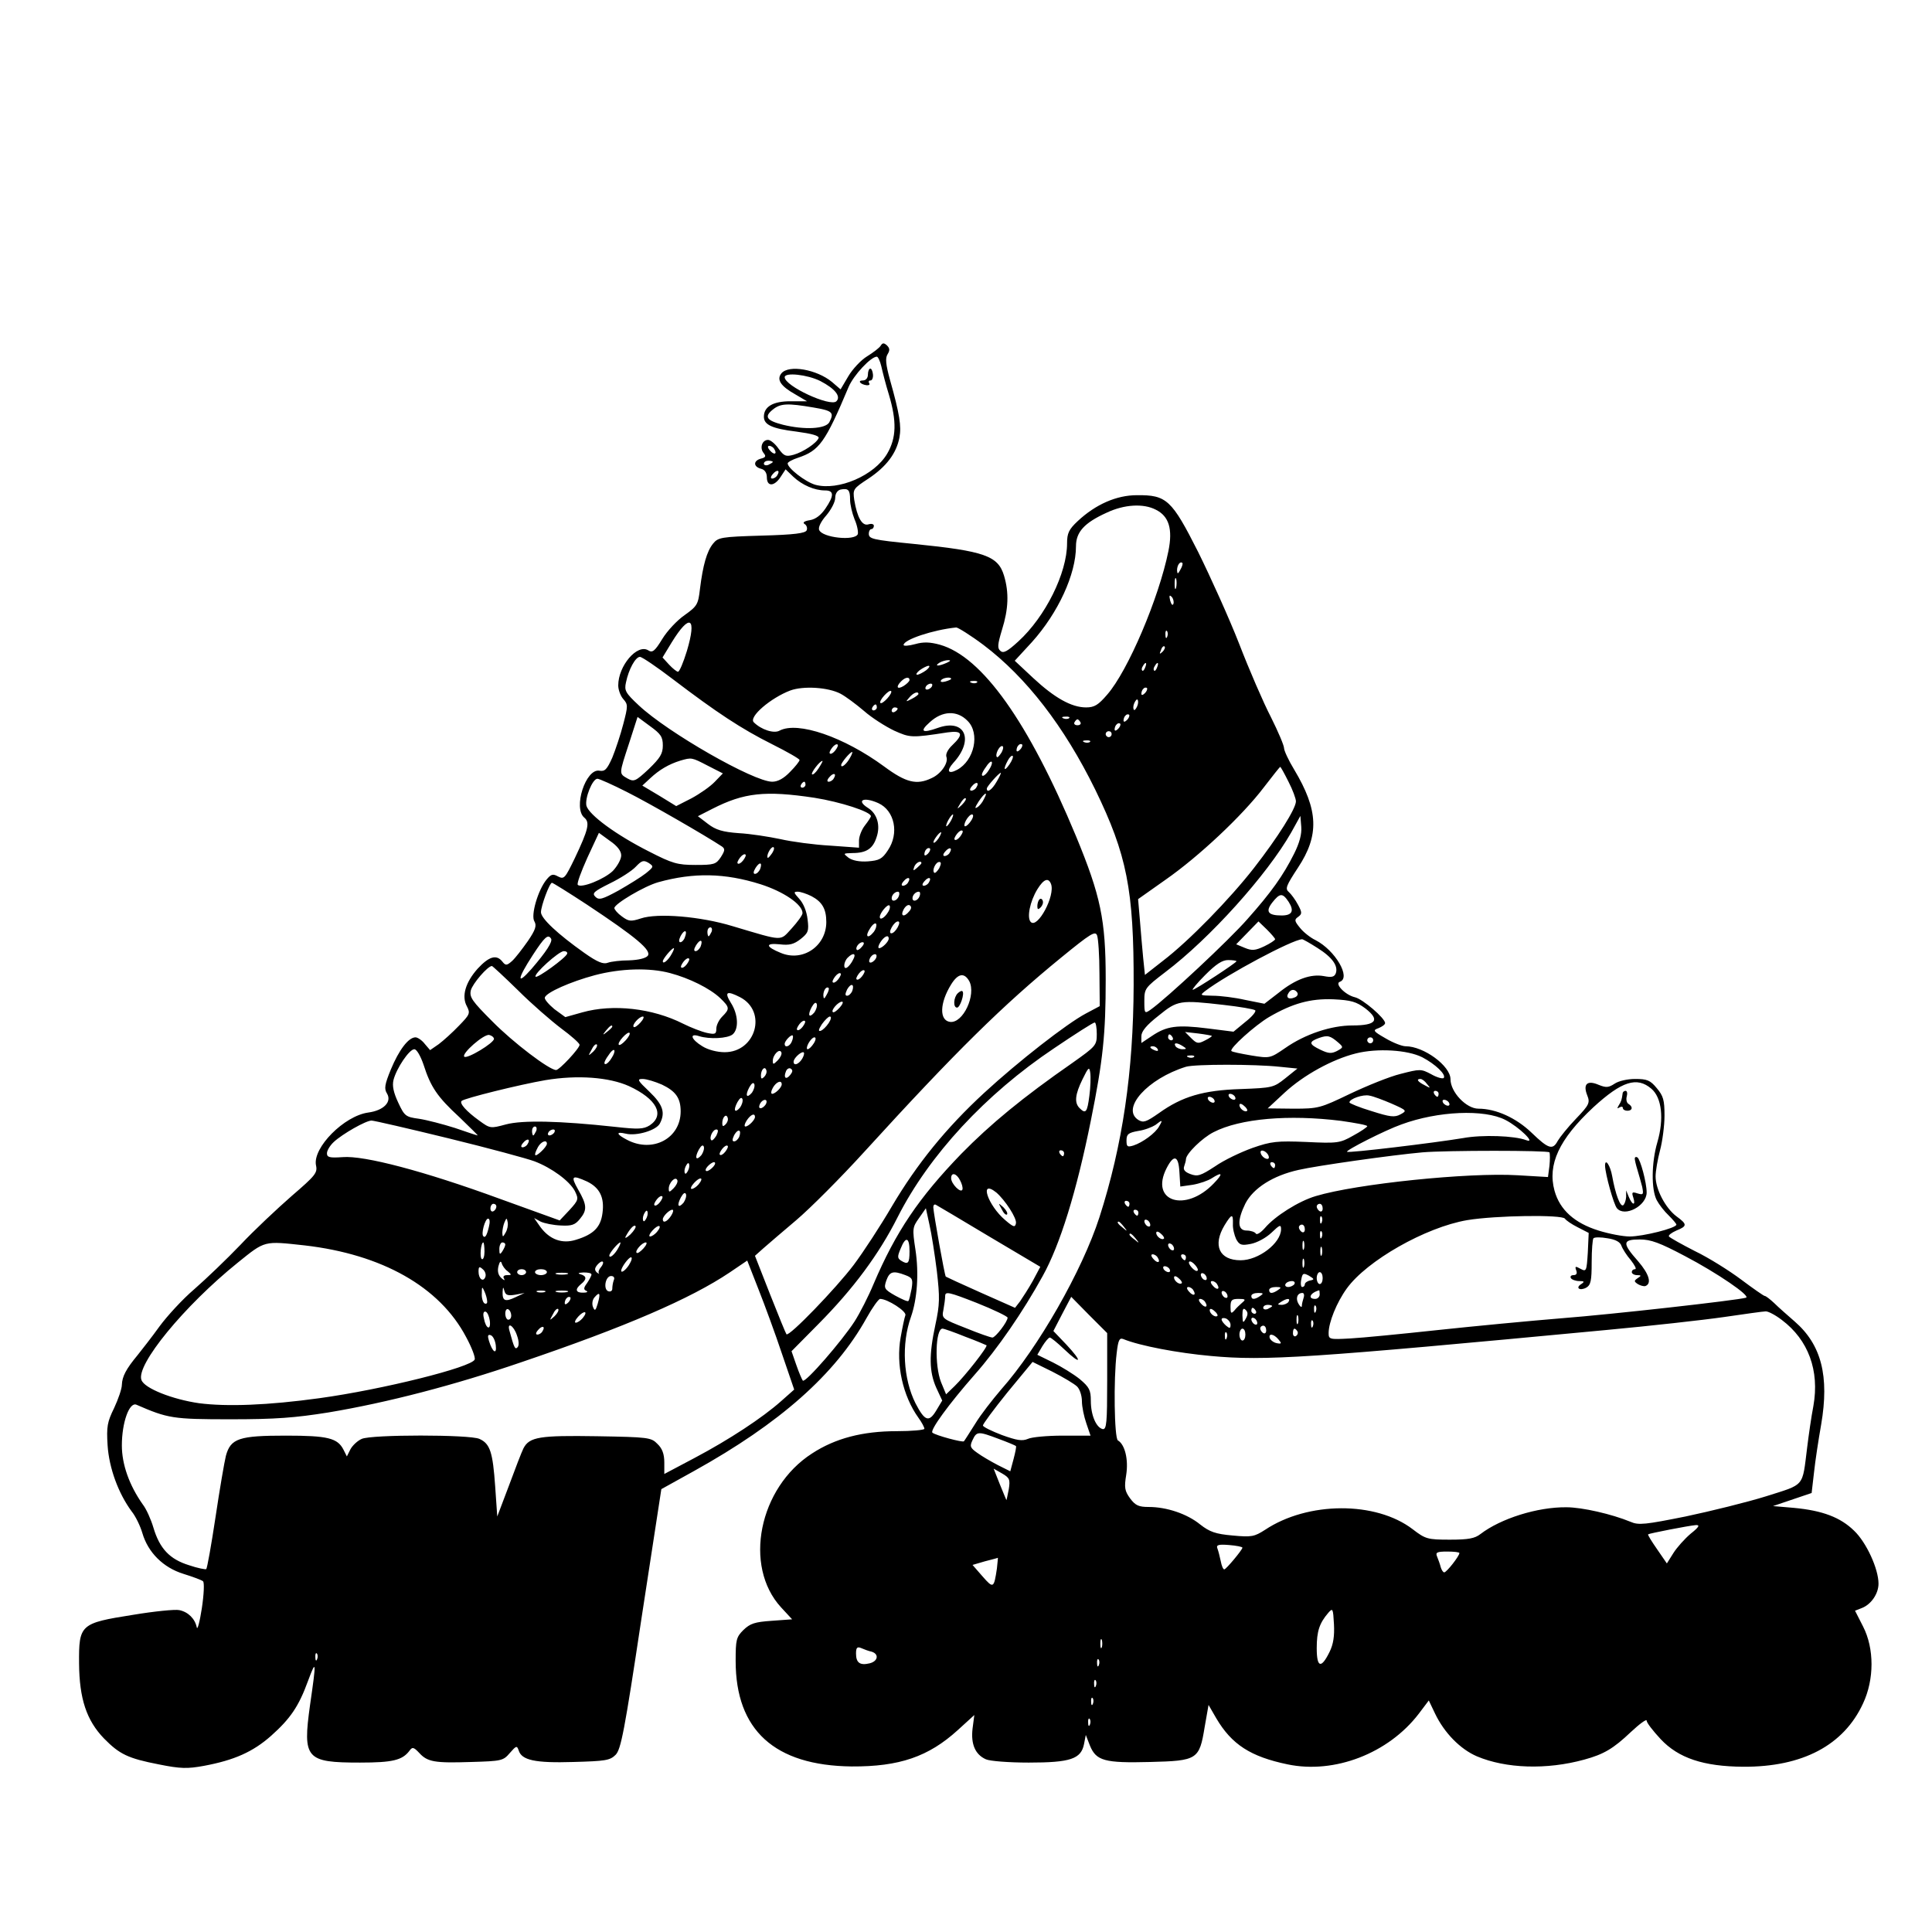 <?xml version="1.0" standalone="no"?>
<!DOCTYPE svg PUBLIC "-//W3C//DTD SVG 20010904//EN"
 "http://www.w3.org/TR/2001/REC-SVG-20010904/DTD/svg10.dtd">
<svg version="1.0" xmlns="http://www.w3.org/2000/svg"
 width="650pt" height="650pt" viewBox="0 0 650 650"
 preserveAspectRatio="xMidYMid meet">

<g transform="translate(0,650) scale(0.1,-0.1)"
fill="#000000" stroke="none">
<path d="M2963 5337 c-4 -7 -25 -23 -46 -36 -20 -12 -49 -43 -63 -67 l-26 -44
-29 25 c-51 42 -145 59 -170 29 -17 -21 -3 -43 47 -71 l39 -23 -56 0 c-58 0
-89 -18 -89 -52 0 -27 27 -40 109 -50 52 -7 78 -14 75 -22 -7 -17 -52 -47 -84
-56 -26 -7 -32 -5 -51 21 -11 16 -27 29 -35 29 -20 0 -29 -27 -15 -44 9 -11 7
-15 -9 -19 -26 -7 -26 -27 0 -34 13 -3 20 -14 20 -29 0 -32 25 -31 46 1 l17
26 26 -25 c30 -28 71 -46 107 -46 30 0 31 -17 1 -61 -15 -22 -33 -36 -52 -39
-19 -3 -26 -8 -18 -13 7 -4 10 -14 7 -21 -4 -10 -41 -15 -151 -18 -137 -4
-147 -6 -164 -27 -21 -26 -34 -72 -44 -152 -6 -52 -9 -58 -51 -88 -25 -17 -59
-53 -76 -81 -25 -41 -33 -47 -47 -38 -37 23 -101 -52 -101 -118 0 -15 8 -36
17 -46 16 -18 16 -23 0 -84 -9 -35 -26 -86 -37 -113 -18 -40 -25 -47 -43 -44
-46 9 -90 -126 -51 -158 19 -16 14 -39 -32 -136 -33 -68 -36 -72 -56 -62 -18
10 -24 8 -39 -10 -29 -35 -54 -121 -41 -141 8 -14 4 -28 -22 -66 -19 -27 -42
-57 -53 -67 -18 -16 -22 -16 -33 -2 -20 25 -45 17 -83 -24 -41 -46 -55 -93
-36 -127 12 -23 9 -28 -27 -65 -21 -22 -52 -50 -68 -62 l-29 -20 -18 21 c-9
12 -24 22 -31 22 -24 0 -56 -43 -83 -108 -21 -51 -23 -65 -13 -81 17 -28 -11
-57 -63 -64 -81 -11 -187 -118 -176 -177 6 -26 -2 -35 -82 -104 -48 -42 -126
-115 -172 -164 -46 -48 -116 -115 -155 -149 -40 -34 -92 -91 -117 -125 -25
-35 -59 -78 -74 -97 -39 -47 -52 -72 -53 -100 0 -13 -12 -48 -26 -78 -23 -47
-26 -62 -22 -126 5 -76 36 -161 81 -222 13 -16 29 -49 36 -73 19 -65 70 -116
138 -137 32 -10 62 -21 66 -25 5 -4 3 -45 -4 -91 -7 -46 -15 -75 -17 -64 -6
29 -29 52 -59 58 -14 3 -84 -4 -156 -16 -177 -28 -182 -32 -181 -164 1 -118
25 -191 84 -252 52 -53 81 -67 184 -87 74 -15 97 -15 152 -5 102 19 165 47
226 101 65 58 93 99 124 184 28 75 29 71 7 -81 -25 -180 -14 -193 168 -193
110 0 142 8 166 39 10 14 14 14 33 -6 28 -31 52 -35 175 -31 102 3 108 4 130
30 22 25 24 26 30 9 10 -33 55 -43 184 -39 107 3 123 5 142 24 18 18 30 79 87
458 l67 436 110 61 c288 160 475 325 580 514 20 36 41 65 46 65 25 0 90 -42
85 -55 -3 -8 -10 -41 -16 -75 -16 -90 7 -196 60 -270 11 -15 20 -32 20 -37 0
-4 -42 -8 -93 -8 -115 0 -207 -24 -285 -75 -179 -115 -232 -379 -104 -518 l37
-40 -69 -5 c-57 -4 -72 -9 -95 -31 -24 -24 -26 -33 -26 -104 0 -233 131 -352
390 -355 161 -1 259 33 357 122 l56 51 -6 -46 c-6 -52 9 -87 45 -103 13 -6 77
-11 144 -11 140 0 176 12 186 62 l6 31 14 -36 c21 -51 49 -59 202 -55 160 4
166 8 184 118 l13 74 26 -45 c52 -88 115 -129 240 -155 158 -33 339 37 441
170 l34 45 21 -44 c31 -65 85 -120 141 -144 97 -41 234 -46 361 -11 66 18 98
37 157 93 29 27 53 45 53 38 0 -7 21 -34 47 -62 60 -64 144 -92 278 -93 199
-1 338 72 403 213 38 81 38 185 0 259 l-27 53 23 9 c31 12 56 48 56 82 0 50
-41 139 -82 178 -46 45 -106 68 -203 77 l-70 6 65 22 65 22 8 69 c4 38 15 110
24 161 28 163 1 269 -89 347 -24 21 -55 48 -69 62 -14 13 -28 24 -32 24 -3 0
-39 25 -79 55 -40 30 -110 74 -156 96 -45 23 -84 45 -87 49 -3 4 9 13 25 20
37 15 37 21 0 48 -37 28 -70 91 -70 134 0 18 7 58 15 88 8 30 15 83 15 117 0
52 -4 66 -26 92 -22 27 -33 31 -73 31 -26 0 -56 -7 -69 -16 -20 -13 -28 -14
-53 -4 -39 17 -54 3 -39 -35 10 -25 7 -32 -38 -79 -27 -28 -54 -62 -61 -74
-17 -32 -31 -28 -88 27 -52 50 -120 81 -179 81 -41 0 -94 56 -94 99 0 45 -90
111 -151 111 -12 0 -43 12 -68 27 -42 24 -43 27 -23 34 12 5 22 12 22 17 0 16
-75 81 -102 87 -33 8 -69 46 -50 52 38 14 -16 106 -82 140 -17 8 -41 27 -52
41 -19 23 -20 28 -7 37 14 10 14 15 0 41 -9 17 -23 36 -31 43 -13 11 -9 21 31
82 72 109 69 193 -13 330 -19 31 -34 64 -34 72 0 9 -20 56 -44 104 -25 48 -73
159 -107 247 -34 87 -97 226 -138 309 -89 176 -106 192 -206 191 -69 0 -139
-31 -199 -87 -30 -28 -36 -41 -36 -75 0 -100 -73 -247 -164 -330 -36 -33 -50
-41 -60 -32 -11 9 -10 21 5 71 22 70 24 125 7 182 -20 67 -65 83 -303 107
-142 14 -152 17 -152 35 0 8 4 15 9 15 4 0 8 5 8 11 0 6 -8 8 -18 5 -21 -7
-38 22 -48 82 -5 36 -4 38 48 72 60 40 94 85 104 138 7 38 1 78 -32 195 -14
51 -16 72 -8 85 8 13 8 20 -2 30 -10 9 -15 9 -21 -1z m2 -69 c4 -18 15 -62 26
-97 26 -88 25 -144 -6 -197 -43 -74 -165 -126 -242 -105 -34 10 -93 56 -93 72
0 4 16 13 35 19 71 24 91 50 170 238 17 40 75 102 95 102 4 0 11 -15 15 -32z
m-205 -50 c50 -26 70 -52 54 -68 -20 -20 -174 51 -174 81 0 17 76 9 120 -13z
m-23 -89 c65 -11 70 -17 53 -50 -13 -22 -83 -26 -156 -8 -55 14 -64 27 -34 51
26 21 49 22 137 7z m-132 -140 c11 -17 -1 -21 -15 -4 -8 9 -8 15 -2 15 6 0 14
-5 17 -11z m-5 -43 c0 -2 -7 -6 -15 -10 -8 -3 -15 -1 -15 4 0 6 7 10 15 10 8
0 15 -2 15 -4z m15 -45 c-3 -6 -11 -11 -17 -11 -6 0 -6 6 2 15 14 17 26 13 15
-4z m245 -82 c0 -16 7 -46 15 -66 9 -20 13 -43 11 -50 -10 -24 -120 -12 -130
14 -4 9 7 30 24 49 16 19 30 45 30 59 0 14 7 25 18 28 26 5 32 -1 32 -34z
m1029 -34 c44 -22 57 -65 42 -139 -32 -158 -136 -403 -206 -483 -30 -35 -43
-43 -71 -43 -49 0 -106 32 -178 99 l-62 58 58 63 c88 98 148 228 148 322 0 48
28 79 103 113 59 28 124 32 166 10z m82 -202 c-8 -15 -10 -15 -11 -2 0 17 10
32 18 25 2 -3 -1 -13 -7 -23z m-14 -60 c-3 -10 -5 -4 -5 12 0 17 2 24 5 18 2
-7 2 -21 0 -30z m-9 -54 c-3 -8 -7 -3 -11 10 -4 17 -3 21 5 13 5 -5 8 -16 6
-23z m-1637 -159 c-12 -39 -25 -70 -30 -70 -4 0 -18 11 -30 24 l-22 24 31 51
c61 99 85 85 51 -29z m998 20 c144 -109 271 -273 376 -487 106 -218 130 -336
129 -658 -1 -291 -37 -537 -115 -780 -58 -180 -206 -439 -331 -580 -29 -34
-69 -85 -87 -115 -19 -30 -36 -57 -38 -59 -3 -5 -96 20 -106 29 -9 8 55 96
142 195 77 87 163 212 229 332 58 104 114 284 162 523 41 203 50 291 50 475 0
201 -17 281 -100 482 -160 385 -316 604 -458 644 -33 9 -55 10 -83 2 -22 -6
-39 -7 -39 -3 0 18 99 51 177 59 6 0 48 -26 92 -59z m618 28 c-3 -8 -6 -5 -6
6 -1 11 2 17 5 13 3 -3 4 -12 1 -19z m-16 -51 c-10 -9 -11 -8 -5 6 3 10 9 15
12 12 3 -3 0 -11 -7 -18z m-1646 -93 c146 -111 229 -166 333 -218 50 -25 92
-49 92 -53 0 -4 -14 -22 -32 -40 -21 -22 -41 -33 -60 -33 -62 0 -351 165 -449
257 -45 42 -49 50 -43 77 9 44 32 86 47 86 7 0 57 -34 112 -76z m920 56 c-27
-12 -43 -12 -25 0 8 5 22 9 30 9 10 0 8 -3 -5 -9z m668 -15 c-3 -9 -8 -14 -10
-11 -3 3 -2 9 2 15 9 16 15 13 8 -4z m40 0 c-3 -9 -8 -14 -10 -11 -3 3 -2 9 2
15 9 16 15 13 8 -4z m-777 -10 c-11 -8 -25 -15 -30 -15 -6 0 -2 7 8 15 11 8
25 15 30 15 6 0 2 -7 -8 -15z m-56 -33 c0 -4 -9 -13 -20 -20 -22 -13 -27 -3
-8 16 14 14 28 16 28 4z m140 4 c0 -2 -9 -6 -20 -9 -11 -3 -18 -1 -14 4 5 9
34 13 34 5z m87 -12 c-3 -3 -12 -4 -19 -1 -8 3 -5 6 6 6 11 1 17 -2 13 -5z
m-152 -14 c-3 -5 -11 -10 -16 -10 -6 0 -7 5 -4 10 3 6 11 10 16 10 6 0 7 -4 4
-10z m-307 -24 c17 -9 52 -35 79 -58 26 -23 72 -52 101 -66 54 -24 57 -25 180
-6 50 7 55 -6 16 -43 -15 -14 -23 -30 -20 -39 8 -20 -18 -58 -50 -72 -50 -24
-86 -15 -159 39 -136 100 -291 153 -352 121 -19 -11 -62 3 -87 28 -18 18 57
82 123 107 44 16 127 11 169 -11z m1024 2 c-7 -7 -12 -8 -12 -2 0 6 3 14 7 17
3 4 9 5 12 2 2 -3 -1 -11 -7 -17z m-867 -18 c-10 -11 -20 -18 -23 -15 -3 3 3
14 13 25 10 11 20 18 23 15 3 -3 -3 -14 -13 -25z m105 15 c0 -2 -10 -10 -22
-16 -21 -11 -22 -11 -9 4 13 16 31 23 31 12z m736 -41 c-4 -9 -9 -15 -11 -12
-3 3 -3 13 1 22 4 9 9 15 11 12 3 -3 3 -13 -1 -22z m-876 -4 c0 -5 -5 -10 -11
-10 -5 0 -7 5 -4 10 3 6 8 10 11 10 2 0 4 -4 4 -10z m70 -4 c0 -3 -4 -8 -10
-11 -5 -3 -10 -1 -10 4 0 6 5 11 10 11 6 0 10 -2 10 -4z m235 -41 c43 -42 23
-134 -35 -165 -30 -16 -37 -4 -13 23 72 78 40 151 -52 118 -53 -19 -62 -12
-27 19 42 39 92 41 127 5z m537 3 c-7 -7 -12 -8 -12 -2 0 6 3 14 7 17 3 4 9 5
12 2 2 -3 -1 -11 -7 -17z m-1562 -86 c0 -28 -9 -42 -47 -79 -45 -42 -50 -44
-72 -32 -29 17 -29 13 6 120 l28 87 42 -31 c36 -26 43 -36 43 -65z m1367 92
c-3 -3 -12 -4 -19 -1 -8 3 -5 6 6 6 11 1 17 -2 13 -5z m38 -14 c3 -5 -1 -10
-10 -10 -9 0 -13 5 -10 10 3 6 8 10 10 10 2 0 7 -4 10 -10z m127 -22 c-7 -7
-12 -8 -12 -2 0 6 3 14 7 17 3 4 9 5 12 2 2 -3 -1 -11 -7 -17z m-22 -18 c0 -5
-4 -10 -10 -10 -5 0 -10 5 -10 10 0 6 5 10 10 10 6 0 10 -4 10 -10z m-73 -26
c-3 -3 -12 -4 -19 -1 -8 3 -5 6 6 6 11 1 17 -2 13 -5z m-857 -29 c-7 -9 -15
-13 -18 -10 -3 2 1 11 8 20 7 9 15 13 18 10 3 -2 -1 -11 -8 -20z m622 3 c-7
-7 -12 -8 -12 -2 0 6 3 14 7 17 3 4 9 5 12 2 2 -3 -1 -11 -7 -17z m-62 -9 c-7
-11 -14 -19 -16 -16 -7 7 7 37 17 37 6 0 5 -9 -1 -21z m-510 -18 c-11 -21 -30
-37 -30 -25 0 8 30 44 37 44 2 0 -1 -9 -7 -19z m536 -23 c-18 -26 -22 -17 -5
14 6 11 13 17 16 15 3 -3 -2 -16 -11 -29z m-1015 -4 l51 -26 -27 -28 c-15 -16
-51 -41 -79 -56 l-51 -26 -57 35 -57 34 27 25 c30 28 62 47 101 59 38 11 38
11 92 -17z m373 -9 c-9 -14 -19 -23 -22 -20 -5 4 26 45 35 45 2 0 -4 -11 -13
-25z m574 -4 c-7 -12 -16 -21 -21 -21 -8 0 -2 14 16 38 16 20 20 6 5 -17z
m1007 -41 c14 -27 25 -57 25 -66 0 -24 -60 -120 -141 -224 -81 -104 -219 -246
-307 -313 l-60 -47 -6 58 c-3 31 -8 89 -11 127 l-6 70 92 65 c112 78 259 216
331 311 29 38 54 69 55 69 2 0 14 -22 28 -50z m-1530 11 c-3 -6 -11 -11 -17
-11 -6 0 -6 6 2 15 14 17 26 13 15 -4z m548 -11 c-16 -28 -33 -39 -33 -23 0 7
41 53 47 53 2 0 -4 -13 -14 -30z m-1243 -35 c74 -37 263 -146 319 -183 11 -8
10 -14 -4 -36 -16 -24 -23 -26 -85 -26 -61 0 -78 5 -156 45 -111 56 -202 123
-211 154 -6 25 20 91 37 91 6 0 51 -20 100 -45z m600 25 c0 -5 -5 -10 -11 -10
-5 0 -7 5 -4 10 3 6 8 10 11 10 2 0 4 -4 4 -10z m575 -9 c-3 -6 -11 -11 -17
-11 -6 0 -6 6 2 15 14 17 26 13 15 -4z m-545 -35 c88 -14 190 -47 190 -62 0
-3 -9 -17 -20 -31 -11 -14 -20 -37 -20 -51 l0 -24 -97 7 c-54 3 -129 13 -168
22 -38 8 -101 18 -140 20 -54 4 -77 11 -103 31 l-34 26 49 25 c106 54 177 62
343 37z m570 -5 c-5 -11 -15 -23 -22 -27 -7 -5 -8 -2 -3 7 21 37 44 55 25 20z
m-74 -19 c-17 -16 -18 -16 -5 5 7 12 15 20 18 17 3 -2 -3 -12 -13 -22z m-281
6 c55 -25 71 -102 32 -159 -19 -29 -29 -34 -67 -37 -29 -2 -52 3 -65 12 -19
15 -19 15 13 16 47 0 69 15 81 53 14 40 2 80 -29 99 -41 26 -14 38 35 16z
m245 -58 c-6 -11 -13 -20 -16 -20 -2 0 0 9 6 20 6 11 13 20 16 20 2 0 0 -9 -6
-20z m68 0 c-7 -11 -16 -20 -21 -20 -4 0 -3 9 3 20 6 11 15 20 20 20 6 0 5 -9
-2 -20z m1086 -112 c-37 -74 -77 -130 -157 -220 -61 -70 -272 -267 -326 -305
-20 -14 -21 -13 -21 29 0 42 2 45 70 97 151 114 343 328 424 470 l31 56 3 -37
c2 -24 -6 -54 -24 -90z m-1124 57 c-7 -9 -15 -13 -18 -10 -3 2 1 11 8 20 7 9
15 13 18 10 3 -2 -1 -11 -8 -20z m-1140 -63 c0 -13 -13 -36 -28 -52 -29 -28
-106 -59 -118 -47 -4 4 11 44 32 91 l39 84 37 -27 c25 -17 38 -34 38 -49z
m1068 58 c-7 -10 -14 -17 -17 -15 -4 4 18 35 25 35 2 0 -1 -9 -8 -20z m-560
-50 c-7 -10 -14 -18 -15 -16 -6 6 9 36 18 36 5 0 4 -9 -3 -20z m524 -2 c-7 -7
-12 -8 -12 -2 0 6 3 14 7 17 3 4 9 5 12 2 2 -3 -1 -11 -7 -17z m73 3 c-3 -6
-11 -11 -17 -11 -6 0 -6 6 2 15 14 17 26 13 15 -4z m-695 -26 c-7 -9 -15 -13
-18 -10 -3 2 1 11 8 20 7 9 15 13 18 10 3 -2 -1 -11 -8 -20z m-327 -43 c-15
-12 -57 -38 -92 -58 -55 -30 -66 -33 -78 -21 -12 12 -5 18 49 45 35 17 74 42
87 56 20 21 26 23 43 13 18 -12 18 -13 -9 -35z m384 13 c-4 -8 -11 -15 -17
-15 -6 0 -6 7 2 20 14 22 24 19 15 -5z m543 21 c0 -2 -7 -9 -15 -16 -13 -11
-14 -10 -9 4 5 14 24 23 24 12z m60 -17 c-7 -11 -14 -18 -17 -15 -8 8 5 36 17
36 7 0 7 -6 0 -21z m-601 -54 c78 -25 141 -68 141 -97 0 -7 -17 -30 -36 -51
-41 -44 -24 -45 -199 7 -108 33 -253 45 -309 26 -34 -11 -41 -10 -64 7 -14 10
-25 23 -25 28 0 14 101 74 148 87 119 33 224 31 344 -7z m496 6 c-3 -6 -11
-11 -17 -11 -6 0 -6 6 2 15 14 17 26 13 15 -4z m70 0 c-3 -6 -11 -11 -17 -11
-6 0 -6 6 2 15 14 17 26 13 15 -4z m411 -5 c15 -39 -45 -151 -68 -128 -14 14
-3 69 22 110 21 34 37 41 46 18z m-1562 -69 c166 -110 220 -155 205 -173 -7
-8 -31 -14 -63 -15 -28 0 -60 -4 -71 -8 -15 -6 -35 2 -79 33 -89 63 -146 116
-146 137 0 21 29 99 37 99 3 0 56 -33 117 -73z m756 28 c36 -19 50 -43 50 -87
0 -81 -79 -135 -153 -104 -52 21 -53 34 -4 29 33 -4 48 0 71 18 25 20 28 27
23 66 -3 27 -14 54 -28 69 -19 21 -20 24 -5 24 9 0 30 -7 46 -15z m294 0 c-6
-16 -24 -21 -24 -7 0 11 11 22 21 22 5 0 6 -7 3 -15z m70 0 c-6 -16 -24 -21
-24 -7 0 11 11 22 21 22 5 0 6 -7 3 -15z m1242 -20 c19 -30 11 -45 -24 -45
-46 0 -55 13 -32 43 26 33 35 34 56 2z m-1349 -35 c-11 -18 -27 -27 -27 -15 0
13 25 43 32 39 4 -3 2 -14 -5 -24z m72 4 c-17 -21 -31 -17 -19 6 6 11 15 18
21 14 6 -4 6 -11 -2 -20z m-119 -69 c-21 -26 -31 -16 -13 11 9 15 19 21 21 15
2 -6 -2 -18 -8 -26z m80 15 c-6 -11 -15 -20 -21 -20 -6 0 -6 7 1 20 6 11 15
20 21 20 6 0 6 -7 -1 -20z m1270 -40 c0 -3 -16 -14 -37 -24 -30 -14 -41 -15
-65 -5 l-29 12 37 38 38 39 28 -27 c15 -15 28 -30 28 -33z m-1896 25 c-4 -8
-8 -15 -10 -15 -2 0 -4 7 -4 15 0 8 4 15 10 15 5 0 7 -7 4 -15z m-90 -19 c-3
-9 -10 -16 -15 -16 -6 0 -5 9 1 21 13 24 24 20 14 -5z m1395 -121 l1 -110 -47
-25 c-64 -34 -227 -161 -342 -267 -128 -118 -226 -239 -310 -381 -38 -65 -96
-154 -129 -198 -59 -78 -217 -242 -226 -233 -2 2 -27 63 -55 134 l-51 130 28
25 c16 14 66 57 111 95 46 39 149 142 229 230 309 339 467 494 663 654 98 80
114 90 120 74 4 -10 8 -68 8 -128z m-1845 117 c6 -10 -16 -44 -66 -102 -51
-58 -48 -34 4 46 41 63 52 72 62 56z m1136 0 c0 -10 -22 -32 -32 -32 -5 0 -3
9 4 20 13 20 28 27 28 12z m-633 -27 c-4 -8 -11 -15 -17 -15 -6 0 -6 7 2 20
14 22 24 19 15 -5z m2075 -4 c51 -32 71 -61 62 -86 -5 -12 -14 -14 -40 -9 -44
8 -95 -10 -152 -56 l-48 -37 -65 13 c-35 8 -84 14 -109 14 -43 1 -44 1 -25 16
72 55 293 173 326 174 3 0 26 -13 51 -29z m-1532 4 c-7 -9 -15 -13 -17 -11 -7
7 7 26 19 26 6 0 6 -6 -2 -15z m-640 -24 c-11 -21 -30 -37 -30 -25 0 8 30 44
37 44 2 0 -1 -9 -7 -19z m-352 0 c-5 -14 -100 -83 -106 -77 -8 8 78 86 95 86
8 0 13 -4 11 -9z m962 -20 c-5 -11 -15 -23 -20 -26 -14 -9 -12 19 2 33 19 19
30 14 18 -7z m78 7 c-2 -6 -10 -14 -16 -16 -7 -2 -10 2 -6 12 7 18 28 22 22 4z
m-638 -23 c-7 -9 -15 -13 -18 -10 -3 2 1 11 8 20 7 9 15 13 18 10 3 -2 -1 -11
-8 -20z m1850 11 c0 -5 -139 -96 -147 -96 -4 0 15 23 42 50 36 36 57 50 77 50
15 0 28 -2 28 -4z m-2417 -98 c46 -46 112 -103 145 -128 34 -25 61 -49 62 -55
0 -12 -68 -85 -79 -85 -23 0 -145 93 -214 163 -69 69 -78 82 -73 105 6 23 57
82 71 82 2 0 42 -37 88 -82z m512 58 c64 -17 133 -51 168 -84 32 -31 33 -36 7
-62 -11 -11 -20 -29 -20 -41 0 -18 -4 -20 -32 -14 -18 4 -54 18 -80 31 -103
52 -236 67 -339 38 l-57 -16 -37 27 c-19 16 -34 33 -32 39 5 17 86 53 168 75
87 23 184 26 254 7z m645 -11 c-7 -9 -15 -13 -18 -10 -3 2 1 11 8 20 7 9 15
13 18 10 3 -2 -1 -11 -8 -20z m-80 -10 c-7 -9 -15 -13 -18 -10 -3 2 1 11 8 20
7 9 15 13 18 10 3 -2 -1 -11 -8 -20z m441 -6 c24 -46 -21 -143 -65 -137 -36 5
-35 63 4 126 23 37 44 41 61 11z m-394 -34 c-4 -8 -11 -15 -17 -15 -7 0 -7 6
0 21 13 23 26 19 17 -6z m-86 -12 c-8 -15 -10 -15 -11 -2 0 17 10 32 18 25 2
-3 -1 -13 -7 -23z m1584 7 c3 -6 -1 -13 -10 -16 -19 -8 -30 0 -20 15 8 14 22
14 30 1z m-1875 -15 c92 -48 53 -185 -52 -185 -25 0 -56 8 -75 20 -38 23 -45
45 -11 34 35 -11 96 -8 113 6 21 18 19 67 -6 106 -23 37 -14 42 31 19z m2104
-38 c50 -39 36 -57 -44 -57 -71 0 -159 -29 -226 -76 -51 -35 -52 -35 -114 -25
-35 6 -65 12 -67 15 -8 8 79 86 126 114 79 46 139 63 217 60 60 -3 77 -8 108
-31z m-1854 -13 c-18 -21 -24 -10 -9 18 8 14 14 18 17 10 2 -7 -2 -19 -8 -28z
m85 16 c-10 -11 -20 -18 -23 -15 -7 6 18 35 31 35 5 0 2 -9 -8 -20z m1293 9
c53 -6 100 -14 105 -18 4 -4 -11 -22 -33 -39 l-40 -33 -87 11 c-103 13 -138 8
-187 -25 l-36 -24 0 23 c0 16 17 37 58 69 64 52 71 53 220 36z m-1963 -59
c-10 -11 -20 -18 -23 -15 -7 6 18 35 31 35 5 0 2 -9 -8 -20z m633 -2 c-8 -12
-20 -24 -27 -26 -9 -3 -7 5 4 22 10 14 22 26 27 26 6 0 4 -10 -4 -22z m-88
-13 c-7 -9 -15 -13 -18 -10 -3 2 1 11 8 20 7 9 15 13 18 10 3 -2 -1 -11 -8
-20z m990 -24 c0 -38 -3 -41 -82 -97 -167 -116 -276 -206 -374 -306 -143 -148
-220 -262 -295 -438 -17 -41 -46 -98 -64 -126 -42 -65 -165 -207 -174 -199 -3
4 -13 27 -22 53 l-16 46 90 91 c118 119 204 235 267 360 106 209 296 414 526
568 71 48 132 87 137 87 4 0 7 -18 7 -39z m-1630 25 c0 -2 -8 -10 -17 -17 -16
-13 -17 -12 -4 4 13 16 21 21 21 13z m45 -46 c-10 -11 -20 -18 -23 -15 -3 3 3
14 13 25 10 11 20 18 23 15 3 -3 -3 -14 -13 -25z m1972 15 c2 -1 -8 -8 -22
-15 -23 -12 -28 -12 -47 7 l-21 21 44 -5 c24 -3 45 -7 46 -8z m-2415 -10 c0
-14 -91 -69 -100 -60 -10 10 66 77 84 73 8 -2 15 -7 16 -13z m1002 -9 c-6 -16
-24 -23 -24 -8 0 10 22 33 27 28 2 -2 1 -11 -3 -20z m1281 14 c3 -5 1 -10 -4
-10 -6 0 -11 5 -11 10 0 6 2 10 4 10 3 0 8 -4 11 -10z m558 -18 c17 -15 17
-16 -5 -28 -18 -9 -28 -9 -55 4 -40 19 -41 27 -5 40 29 10 37 8 65 -16z
m-1765 -2 c-7 -11 -16 -20 -21 -20 -4 0 -3 9 3 20 6 11 15 20 20 20 6 0 5 -9
-2 -20z m1882 10 c0 -5 -4 -10 -10 -10 -5 0 -10 5 -10 10 0 6 5 10 10 10 6 0
10 -4 10 -10z m-2624 -38 c-18 -16 -18 -16 -6 6 6 13 14 21 18 18 3 -4 -2 -14
-12 -24z m1984 18 c13 -8 13 -10 -2 -10 -9 0 -20 5 -23 10 -8 13 5 13 25 0z
m-85 -10 c3 -6 -1 -7 -9 -4 -18 7 -21 14 -7 14 6 0 13 -4 16 -10z m-2470 -52
c24 -75 46 -108 121 -177 35 -34 63 -61 61 -61 -2 0 -36 11 -76 25 -41 13 -95
27 -121 31 -45 6 -49 9 -70 54 -16 34 -21 57 -16 77 10 39 53 103 70 103 8 0
21 -23 31 -52z m633 23 c-7 -12 -16 -21 -21 -21 -8 0 -2 14 16 38 16 20 20 6
5 -17z m558 -9 c-14 -14 -16 -14 -16 -1 0 20 23 44 29 28 2 -6 -4 -18 -13 -27z
m2169 11 c44 -23 82 -59 72 -70 -4 -3 -23 2 -42 13 -34 18 -37 18 -103 1 -37
-9 -113 -40 -170 -67 -100 -48 -106 -50 -190 -50 l-87 1 57 53 c64 59 160 112
240 132 72 18 173 12 223 -13z m-2085 -3 c-11 -20 -30 -28 -30 -12 0 11 22 32
32 32 5 0 4 -9 -2 -20z m1317 4 c-3 -3 -12 -4 -19 -1 -8 3 -5 6 6 6 11 1 17
-2 13 -5z m288 -33 l60 -6 -41 -33 c-39 -31 -43 -32 -150 -36 -126 -4 -197
-25 -275 -81 -43 -30 -52 -33 -69 -23 -60 38 31 139 160 179 30 9 231 9 315 0z
m-1734 -34 c-8 -8 -11 -7 -11 4 0 20 13 34 18 19 3 -7 -1 -17 -7 -23z m88 7
c-14 -18 -24 -11 -15 11 3 9 11 13 16 10 8 -5 7 -11 -1 -21z m1006 -71 c-7
-55 -12 -62 -33 -41 -18 18 -15 46 10 97 20 41 23 43 26 22 2 -14 1 -49 -3
-78z m-1549 33 c93 -43 122 -97 70 -132 -21 -13 -38 -14 -118 -5 -184 20 -310
23 -366 8 -52 -14 -53 -14 -90 13 -43 31 -67 58 -59 66 9 9 195 55 282 70 108
18 214 10 281 -20z m111 5 c46 -22 63 -45 63 -90 0 -91 -94 -141 -180 -96 -37
19 -39 29 -5 21 36 -9 103 11 115 34 19 36 11 63 -35 107 -40 38 -43 43 -23
43 13 0 42 -9 65 -19z m2574 2 c13 -15 12 -15 -8 -4 -24 12 -29 21 -14 21 5 0
15 -7 22 -17z m-2271 -29 c-18 -21 -24 -10 -9 18 8 14 14 18 17 10 2 -7 -2
-19 -8 -28z m100 28 c0 -11 -22 -32 -32 -32 -5 0 -4 9 2 20 11 20 30 28 30 12z
m2926 -15 c35 -30 43 -101 20 -180 -20 -68 -21 -159 -2 -195 8 -15 26 -38 40
-51 14 -14 26 -28 26 -31 0 -12 -113 -40 -157 -40 -23 0 -70 9 -105 20 -80 25
-130 69 -148 134 -24 88 15 173 131 281 95 87 146 104 195 62z m-716 -17 c0
-5 -2 -10 -4 -10 -3 0 -8 5 -11 10 -3 6 -1 10 4 10 6 0 11 -4 11 -10z m-685
-10 c3 -5 2 -10 -4 -10 -5 0 -13 5 -16 10 -3 6 -2 10 4 10 5 0 13 -4 16 -10z
m527 -23 c52 -23 52 -24 30 -36 -20 -11 -35 -9 -98 11 -40 12 -74 26 -74 29 0
12 46 28 67 23 13 -2 47 -15 75 -27z m-2192 -13 c-18 -21 -24 -10 -9 18 8 14
14 18 17 10 2 -7 -2 -19 -8 -28z m1595 26 c3 -5 2 -10 -4 -10 -5 0 -13 5 -16
10 -3 6 -2 10 4 10 5 0 13 -4 16 -10z m-1507 -12 c-2 -6 -10 -14 -16 -16 -7
-2 -10 2 -6 12 7 18 28 22 22 4z m2297 2 c3 -5 2 -10 -4 -10 -5 0 -13 5 -16
10 -3 6 -2 10 4 10 5 0 13 -4 16 -10z m-679 -27 c-7 -7 -26 7 -26 19 0 6 6 6
15 -2 9 -7 13 -15 11 -17z m869 -31 c45 -23 105 -81 70 -68 -39 15 -148 19
-213 7 -96 -16 -386 -51 -390 -46 -5 5 129 73 183 92 122 45 279 52 350 15z
m-2624 -15 c-8 -8 -11 -7 -11 4 0 20 13 34 18 19 3 -7 -1 -17 -7 -23z m99 25
c0 -10 -22 -32 -32 -32 -5 0 -3 9 4 20 13 20 28 27 28 12z m1972 -13 c48 -7
88 -14 88 -18 0 -3 -22 -18 -48 -32 -44 -25 -53 -26 -157 -21 -98 4 -118 2
-181 -20 -39 -14 -96 -41 -126 -62 -49 -32 -59 -35 -83 -26 -19 7 -25 15 -21
26 3 9 6 19 6 24 0 18 55 72 93 91 89 46 253 60 429 38z m-3002 -59 c135 -33
264 -68 288 -77 58 -22 118 -66 136 -100 13 -27 13 -30 -18 -64 l-33 -35 -202
73 c-254 93 -456 146 -528 140 -44 -3 -53 -1 -53 13 0 9 10 26 23 38 29 27
108 72 127 72 8 0 125 -27 260 -60z m2390 41 c-12 -23 -56 -55 -87 -65 -20 -6
-23 -4 -23 17 0 21 6 26 39 32 22 3 47 13 58 20 24 19 26 18 13 -4z m-2096
-16 c-4 -8 -8 -15 -10 -15 -2 0 -4 7 -4 15 0 8 4 15 10 15 5 0 7 -7 4 -15z
m61 -5 c-3 -5 -11 -10 -16 -10 -6 0 -7 5 -4 10 3 6 11 10 16 10 6 0 7 -4 4
-10z m545 -11 c-7 -11 -14 -18 -17 -15 -8 8 5 36 17 36 7 0 7 -6 0 -21z m77
-4 c-4 -8 -11 -15 -17 -15 -7 0 -7 6 0 21 13 23 26 19 17 -6z m-712 -24 c-3
-6 -11 -11 -17 -11 -6 0 -6 6 2 15 14 17 26 13 15 -4z m65 1 c0 -5 -9 -17 -20
-27 -22 -20 -26 -14 -10 16 11 19 30 26 30 11z m520 -38 c-18 -21 -24 -10 -9
18 8 14 14 18 17 10 2 -7 -2 -19 -8 -28z m80 11 c-7 -9 -15 -13 -18 -10 -3 2
1 11 8 20 7 9 15 13 18 10 3 -2 -1 -11 -8 -20z m1140 -5 c0 -5 -2 -10 -4 -10
-3 0 -8 5 -11 10 -3 6 -1 10 4 10 6 0 11 -4 11 -10z m688 -9 c3 -8 -1 -12 -9
-9 -7 2 -15 10 -17 17 -3 8 1 12 9 9 7 -2 15 -10 17 -17z m945 12 c2 -5 2 -25
0 -45 l-5 -38 -102 6 c-166 10 -543 -29 -679 -70 -58 -17 -138 -68 -171 -107
-14 -16 -28 -25 -31 -19 -3 5 -17 10 -31 10 -31 0 -32 34 -4 91 27 52 93 94
179 113 60 14 315 50 416 59 79 7 424 7 428 0z m-1200 -109 c23 4 52 14 64 22
36 23 39 16 7 -17 -95 -100 -217 -62 -159 51 24 47 40 43 43 -13 l3 -49 42 6z
m-1697 50 c-4 -9 -9 -15 -11 -12 -3 3 -3 13 1 22 4 9 9 15 11 12 3 -3 3 -13
-1 -22z m84 11 c-7 -8 -17 -15 -22 -15 -6 0 -5 7 2 15 7 8 17 15 22 15 6 0 5
-7 -2 -15z m1890 5 c0 -5 -2 -10 -4 -10 -3 0 -8 5 -11 10 -3 6 -1 10 4 10 6 0
11 -4 11 -10z m-1060 -51 c6 -11 10 -25 8 -31 -5 -14 -38 19 -38 38 0 21 18
17 30 -7z m-1255 -4 c43 -21 59 -54 52 -106 -6 -48 -30 -72 -89 -90 -47 -15
-89 1 -120 43 l-21 30 22 -12 c13 -6 43 -12 68 -13 36 -2 48 2 64 22 25 30 24
47 -6 99 -26 46 -21 50 30 27z m291 -23 c-14 -14 -16 -14 -16 -1 0 20 23 44
29 28 2 -6 -4 -18 -13 -27z m84 13 c-7 -8 -17 -15 -23 -15 -5 0 -2 9 8 20 21
23 35 19 15 -5z m1002 -27 c29 -25 70 -87 66 -104 -3 -14 -8 -13 -36 11 -59
50 -89 140 -30 93z m-1052 -34 c-18 -21 -24 -10 -9 18 8 14 14 18 17 10 2 -7
-2 -19 -8 -28z m-80 1 c-7 -9 -15 -13 -18 -10 -3 2 1 11 8 20 7 9 15 13 18 10
3 -2 -1 -11 -8 -20z m1580 -5 c0 -5 -2 -10 -4 -10 -3 0 -8 5 -11 10 -3 6 -1
10 4 10 6 0 11 -4 11 -10z m-2130 -9 c0 -6 -4 -13 -10 -16 -5 -3 -10 1 -10 9
0 9 5 16 10 16 6 0 10 -4 10 -9z m1658 -101 l172 -102 -25 -47 c-14 -25 -34
-56 -43 -69 l-17 -22 -115 51 c-63 28 -117 53 -118 54 -4 4 -41 212 -42 233 0
7 3 11 8 9 4 -2 85 -50 180 -107z m1122 94 c0 -8 -4 -12 -10 -9 -5 3 -10 10
-10 16 0 5 5 9 10 9 6 0 10 -7 10 -16z m-2274 -30 c-4 -9 -9 -15 -11 -12 -3 3
-3 13 1 22 4 9 9 15 11 12 3 -3 3 -13 -1 -22z m82 6 c-13 -20 -28 -27 -28 -12
0 10 22 32 32 32 5 0 3 -9 -4 -20z m894 -187 c10 -88 10 -111 -5 -180 -22
-102 -21 -158 3 -212 l20 -43 -21 -35 c-24 -39 -38 -34 -69 26 -41 82 -48 199
-15 291 21 60 27 146 15 225 -11 72 -10 76 12 107 l23 33 12 -55 c7 -30 18
-101 25 -157z m678 197 c0 -5 -2 -10 -4 -10 -3 0 -8 5 -11 10 -3 6 -1 10 4 10
6 0 11 -4 11 -10z m318 -38 c-1 -15 5 -38 11 -51 11 -20 18 -22 49 -16 21 4
51 20 70 38 28 27 32 28 32 11 -1 -47 -76 -104 -136 -104 -72 0 -95 50 -54
118 24 39 29 40 28 4z m299 6 c-3 -8 -6 -5 -6 6 -1 11 2 17 5 13 3 -3 4 -12 1
-19z m818 12 c4 -6 23 -19 43 -29 l37 -19 -3 -66 c-4 -63 -5 -65 -24 -55 -18
10 -20 9 -15 -5 4 -10 1 -16 -9 -16 -8 0 -12 -4 -9 -10 3 -5 16 -10 28 -10 17
0 19 -2 7 -10 -21 -13 -5 -24 17 -12 15 9 18 23 18 85 0 42 3 78 6 81 4 4 25
4 47 0 28 -4 43 -13 47 -25 4 -11 18 -33 32 -49 13 -17 20 -30 14 -30 -6 0
-11 -4 -11 -10 0 -5 8 -10 18 -10 14 0 15 -2 2 -10 -13 -9 -13 -11 0 -20 8 -5
20 -8 25 -7 23 8 14 40 -24 84 -54 61 -53 73 6 73 37 0 67 -11 152 -56 107
-56 223 -135 205 -140 -32 -9 -451 -56 -619 -69 -110 -9 -299 -27 -420 -40
-121 -13 -253 -26 -292 -28 -70 -4 -73 -3 -73 18 0 36 27 103 61 150 68 94
265 206 405 230 96 16 320 19 329 5z m-3620 -27 c-7 -30 -13 -39 -19 -32 -8 8
6 59 16 59 6 0 7 -11 3 -27z m56 -20 c-9 -16 -10 -16 -11 -1 0 9 3 25 7 35 7
16 8 17 11 1 2 -10 -1 -25 -7 -35z m2169 26 c0 -6 -4 -7 -10 -4 -5 3 -10 11
-10 16 0 6 5 7 10 4 6 -3 10 -11 10 -16z m-89 -6 c13 -16 12 -17 -3 -4 -17 13
-22 21 -14 21 2 0 10 -8 17 -17z m-1660 -26 c-13 -12 -20 -15 -16 -7 14 26 28
41 33 35 3 -3 -5 -16 -17 -28z m89 8 c-7 -8 -17 -15 -23 -15 -5 0 -2 9 8 20
21 23 35 19 15 -5z m2180 9 c0 -8 -4 -12 -10 -9 -5 3 -10 10 -10 16 0 5 5 9
10 9 6 0 10 -7 10 -16z m-474 -31 c-7 -7 -26 7 -26 19 0 6 6 6 15 -2 9 -7 13
-15 11 -17z m531 5 c-3 -8 -6 -5 -6 6 -1 11 2 17 5 13 3 -3 4 -12 1 -19z
m-626 -5 c13 -16 12 -17 -3 -4 -10 7 -18 15 -18 17 0 8 8 3 21 -13z m-761 -43
c0 -41 -5 -46 -29 -31 -12 8 -12 14 -1 40 17 43 30 39 30 -9z m1327 8 c-3 -7
-5 -2 -5 12 0 14 2 19 5 13 2 -7 2 -19 0 -25z m-3362 12 c260 -30 454 -139
543 -308 19 -35 32 -69 29 -76 -10 -26 -311 -101 -522 -130 -174 -24 -311 -29
-405 -17 -90 13 -184 50 -194 78 -20 50 144 250 324 395 93 75 87 73 225 58z
m605 -21 c0 -16 -4 -28 -9 -25 -8 5 -3 56 5 56 2 0 4 -14 4 -31z m70 24 c0 -5
-5 -15 -10 -23 -8 -12 -10 -11 -10 8 0 12 5 22 10 22 6 0 10 -3 10 -7z m380
-12 c-11 -21 -30 -37 -30 -25 0 8 30 44 37 44 2 0 -1 -9 -7 -19z m85 -1 c-10
-11 -20 -18 -23 -15 -7 6 18 35 31 35 5 0 2 -9 -8 -20z m1785 -1 c0 -6 -4 -7
-10 -4 -5 3 -10 11 -10 16 0 6 5 7 10 4 6 -3 10 -11 10 -16z m497 -21 c-3 -7
-5 -2 -5 12 0 14 2 19 5 13 2 -7 2 -19 0 -25z m-552 -9 c11 -17 -1 -21 -15 -4
-8 9 -8 15 -2 15 6 0 14 -5 17 -11z m95 1 c0 -5 -2 -10 -4 -10 -3 0 -8 5 -11
10 -3 6 -1 10 4 10 6 0 11 -4 11 -10z m-1870 -19 c-10 -20 -30 -37 -30 -26 0
11 25 45 33 45 4 0 3 -9 -3 -19z m2267 -13 c-3 -7 -5 -2 -5 12 0 14 2 19 5 13
2 -7 2 -19 0 -25z m-2679 -15 c14 -12 14 -13 -2 -13 -11 0 -15 -5 -10 -12 4
-7 0 -6 -9 2 -11 10 -14 23 -10 40 4 16 8 19 11 10 2 -8 11 -21 20 -27z m314
14 c-7 -8 -10 -17 -7 -21 3 -3 0 -2 -7 3 -8 8 -8 14 2 26 7 8 15 13 18 10 3
-2 0 -11 -6 -18z m609 -292 l41 -120 -44 -39 c-63 -56 -174 -129 -291 -191
l-102 -54 0 39 c0 28 -7 47 -23 62 -21 22 -31 23 -204 26 -192 3 -227 -2 -247
-41 -6 -12 -28 -69 -49 -126 l-39 -103 -7 101 c-8 115 -17 144 -53 160 -32 15
-364 15 -396 0 -14 -6 -31 -22 -38 -35 l-12 -24 -11 22 c-20 40 -53 48 -194
48 -157 0 -186 -9 -202 -68 -5 -20 -21 -113 -35 -207 -14 -93 -28 -171 -31
-174 -2 -2 -29 3 -58 13 -65 20 -99 56 -120 127 -8 27 -24 63 -36 78 -45 64
-70 134 -70 198 0 77 25 147 49 137 106 -46 122 -49 316 -49 153 0 217 5 330
23 198 33 424 92 646 168 354 120 573 215 704 303 l59 40 38 -97 c21 -53 57
-151 79 -217z m1399 283 c0 -6 -7 -5 -15 2 -8 7 -15 17 -15 22 0 6 7 5 15 -2
8 -7 15 -17 15 -22z m-2397 -24 c-7 -19 -23 -7 -23 18 0 17 3 18 14 8 8 -6 12
-18 9 -26z m2302 26 c3 -5 2 -10 -4 -10 -5 0 -13 5 -16 10 -3 6 -2 10 4 10 5
0 13 -4 16 -10z m-2165 -10 c0 -5 -7 -10 -15 -10 -8 0 -15 5 -15 10 0 6 7 10
15 10 8 0 15 -4 15 -10z m70 0 c0 -5 -9 -10 -20 -10 -11 0 -20 5 -20 10 0 6 9
10 20 10 11 0 20 -4 20 -10z m68 -7 c-10 -2 -26 -2 -35 0 -10 3 -2 5 17 5 19
0 27 -2 18 -5z m82 -1 c0 -4 -7 -17 -15 -29 -12 -16 -12 -22 -2 -26 6 -3 2 -6
-10 -6 -26 -1 -30 11 -8 29 20 16 19 27 -2 33 -11 3 -7 5 10 6 15 0 27 -2 27
-7z m1056 -2 c24 -9 26 -14 21 -46 -4 -20 -8 -39 -11 -41 -2 -3 -22 6 -44 18
-37 21 -39 25 -30 51 11 30 22 34 64 18z m1014 -11 c0 -6 -4 -7 -10 -4 -5 3
-10 11 -10 16 0 6 5 7 10 4 6 -3 10 -11 10 -16z m348 -7 c-10 -2 -18 -8 -18
-13 0 -5 -4 -9 -9 -9 -4 0 -6 11 -3 25 4 22 7 23 26 13 18 -11 19 -13 4 -16z
m42 8 c0 -11 -4 -20 -10 -20 -5 0 -10 9 -10 20 0 11 5 20 10 20 6 0 10 -9 10
-20z m-2385 -7 c-3 -8 -5 -21 -5 -29 0 -7 -6 -11 -14 -8 -17 7 -9 51 10 51 9
0 13 -6 9 -14z m1911 -10 c-7 -7 -26 7 -26 19 0 6 6 6 15 -2 9 -7 13 -15 11
-17z m119 -4 c11 -17 -1 -21 -15 -4 -8 9 -8 15 -2 15 6 0 14 -5 17 -11z m260
1 c-3 -5 -13 -10 -21 -10 -8 0 -12 5 -9 10 3 6 13 10 21 10 8 0 12 -4 9 -10z
m-2716 -58 c1 -7 -3 -10 -9 -7 -5 3 -10 18 -9 33 0 24 1 25 9 7 5 -11 9 -26 9
-33z m94 22 l32 6 -30 -14 c-35 -17 -45 -13 -44 17 1 18 2 19 6 4 4 -14 11
-17 36 -13z m2282 15 c11 -17 -1 -21 -15 -4 -8 9 -8 15 -2 15 6 0 14 -5 17
-11z m285 1 c-19 -13 -30 -13 -30 0 0 6 10 10 23 10 18 0 19 -2 7 -10z m-2467
-7 c-7 -2 -19 -2 -25 0 -7 3 -2 5 12 5 14 0 19 -2 13 -5z m75 0 c-10 -2 -26
-2 -35 0 -10 3 -2 5 17 5 19 0 27 -2 18 -5z m1482 -86 c0 -14 -41 -67 -51 -67
-6 0 -46 14 -90 32 -79 31 -81 32 -75 61 3 16 6 38 6 47 0 16 13 13 105 -23
58 -23 105 -46 105 -50z m740 72 c0 -6 -4 -7 -10 -4 -5 3 -10 11 -10 16 0 6 5
7 10 4 6 -3 10 -11 10 -16z m310 6 c0 -8 -7 -15 -15 -15 -26 0 -18 20 13 29 1
1 2 -6 2 -14z m-2429 -31 c-7 -24 -10 -26 -16 -11 -4 10 -2 24 5 32 18 21 21
14 11 -21z m2229 26 c-19 -13 -30 -13 -30 0 0 6 10 10 23 10 18 0 19 -2 7 -10z
m146 -6 c-3 -9 -6 -21 -6 -27 0 -7 -5 -4 -11 6 -11 18 -5 37 13 37 5 0 7 -7 4
-16z m-2474 -16 c-7 -7 -12 -8 -12 -2 0 6 3 14 7 17 3 4 9 5 12 2 2 -3 -1 -11
-7 -17z m1813 -266 c0 -138 -2 -162 -15 -160 -22 5 -40 47 -40 95 0 36 -5 46
-37 73 -21 17 -62 42 -90 56 l-53 26 17 29 c10 16 21 29 25 29 4 0 26 -18 49
-40 57 -54 62 -43 7 16 l-44 46 30 58 30 57 60 -61 61 -61 0 -163z m330 267
c11 -17 -1 -21 -15 -4 -8 9 -8 15 -2 15 6 0 14 -5 17 -11z m125 -1 c-8 -7 -21
-19 -27 -27 -11 -12 -13 -10 -13 12 0 23 4 27 27 27 23 0 25 -2 13 -12z m155
2 c-3 -5 -14 -10 -23 -10 -15 0 -15 2 -2 10 20 13 33 13 25 0z m-55 -14 c0 -2
-7 -6 -15 -10 -8 -3 -15 -1 -15 4 0 6 7 10 15 10 8 0 15 -2 15 -4z m147 -18
c-3 -8 -6 -5 -6 6 -1 11 2 17 5 13 3 -3 4 -12 1 -19z m-2707 -14 c0 -8 -4 -14
-10 -14 -5 0 -10 9 -10 21 0 11 5 17 10 14 6 -3 10 -13 10 -21z m146 -2 c-18
-16 -18 -16 -6 6 6 13 14 21 18 18 3 -4 -2 -14 -12 -24z m2230 1 c-7 -7 -26 7
-26 19 0 6 6 6 15 -2 9 -7 13 -15 11 -17z m95 -10 c-9 -16 -10 -14 -11 12 0
21 3 26 11 18 8 -8 8 -16 0 -30z m34 27 c3 -5 1 -10 -4 -10 -6 0 -11 5 -11 10
0 6 2 10 4 10 3 0 8 -4 11 -10z m-2577 -34 c4 -35 -14 -26 -20 9 -4 16 -1 24
6 22 6 -2 12 -16 14 -31z m312 9 c-7 -8 -17 -15 -23 -15 -5 0 -2 9 8 20 21 23
35 19 15 -5z m4035 -6 c89 -67 127 -170 106 -289 -7 -36 -16 -99 -21 -140 -17
-135 -6 -122 -138 -164 -64 -20 -186 -50 -271 -68 -135 -27 -158 -30 -185 -18
-63 26 -163 49 -216 49 -98 1 -221 -38 -289 -90 -19 -15 -41 -19 -103 -19 -75
0 -82 2 -125 35 -124 95 -353 94 -497 -2 -36 -23 -45 -25 -109 -19 -57 5 -77
12 -109 37 -44 36 -113 59 -173 59 -34 0 -45 5 -63 29 -18 25 -20 36 -13 79 8
51 -4 102 -28 116 -12 8 -15 205 -4 294 5 43 9 52 22 47 56 -23 184 -47 295
-57 183 -17 330 -7 1326 87 151 14 331 34 400 44 69 10 132 19 140 19 8 1 33
-12 55 -29z m-1628 -11 c-3 -7 -5 -2 -5 12 0 14 2 19 5 13 2 -7 2 -19 0 -25z
m-227 -5 c0 -13 -3 -13 -15 -3 -8 7 -15 16 -15 21 0 5 7 6 15 3 8 -4 15 -13
15 -21z m90 6 c0 -6 -4 -7 -10 -4 -5 3 -10 11 -10 16 0 6 5 7 10 4 6 -3 10
-11 10 -16z m187 -11 c-3 -8 -6 -5 -6 6 -1 11 2 17 5 13 3 -3 4 -12 1 -19z
m-2678 -30 c7 -19 8 -35 2 -41 -8 -8 -11 -3 -27 56 -9 31 14 18 25 -15z m86
13 c-3 -6 -11 -11 -17 -11 -6 0 -6 6 2 15 14 17 26 13 15 -4z m2435 3 c0 -8
-4 -12 -10 -9 -5 3 -10 10 -10 16 0 5 5 9 10 9 6 0 10 -7 10 -16z m-1013 -21
c38 -14 70 -28 72 -29 5 -5 -72 -103 -107 -137 l-29 -28 -17 41 c-22 56 -19
180 5 180 5 0 39 -12 76 -27z m943 7 c0 -11 -4 -20 -10 -20 -5 0 -10 9 -10 20
0 11 5 20 10 20 6 0 10 -9 10 -20z m175 11 c3 -5 1 -12 -5 -16 -5 -3 -10 1
-10 9 0 18 6 21 15 7z m-238 -23 c-3 -8 -6 -5 -6 6 -1 11 2 17 5 13 3 -3 4
-12 1 -19z m-2459 -24 c4 -33 -11 -24 -23 15 -5 17 -4 22 6 19 8 -3 15 -18 17
-34z m2633 20 c12 -14 11 -16 -5 -13 -11 2 -21 10 -24 17 -5 17 13 15 29 -4z
m-677 -159 c9 -9 16 -31 16 -49 0 -19 7 -52 15 -75 l14 -41 -94 0 c-52 0 -105
-5 -117 -11 -19 -8 -37 -5 -87 13 -34 13 -63 27 -64 32 -1 4 36 54 82 111 l85
103 67 -33 c37 -19 74 -41 83 -50z m-264 -176 c30 -11 56 -22 58 -24 2 -2 -2
-21 -8 -44 l-11 -41 -42 21 c-23 12 -54 30 -69 41 -24 17 -26 22 -16 43 14 30
19 30 88 4z m34 -169 c-4 -19 -7 -36 -8 -37 0 0 -10 23 -22 53 l-21 53 28 -16
c26 -15 28 -21 23 -53z m2294 -150 c-20 -17 -46 -46 -58 -65 l-22 -35 -33 48
c-18 26 -32 48 -30 50 3 3 136 29 160 31 15 1 12 -6 -17 -29z m-1508 -47 c0
-7 -55 -73 -61 -73 -4 0 -9 12 -12 28 -3 15 -8 34 -11 42 -5 12 2 15 39 12 25
-2 45 -6 45 -9z m730 -18 c0 -10 -43 -65 -51 -65 -4 0 -9 8 -12 18 -2 9 -8 25
-12 35 -6 14 -1 17 34 17 23 0 41 -2 41 -5z m-1556 -52 c-10 -67 -12 -68 -48
-27 l-34 39 41 12 c23 6 43 11 44 12 1 1 -1 -16 -3 -36z m1119 -281 c-28 -57
-43 -53 -43 13 0 57 9 84 39 119 15 17 16 15 19 -39 2 -39 -2 -67 -15 -93z
m-766 16 c-3 -7 -5 -2 -5 12 0 14 2 19 5 13 2 -7 2 -19 0 -25z m-774 -15 c25
-8 21 -32 -7 -39 -33 -8 -46 2 -46 33 0 20 4 24 18 18 9 -4 25 -10 35 -12z
m-1866 -25 c-3 -8 -6 -5 -6 6 -1 11 2 17 5 13 3 -3 4 -12 1 -19z m2630 -20
c-3 -8 -6 -5 -6 6 -1 11 2 17 5 13 3 -3 4 -12 1 -19z m-10 -70 c-3 -8 -6 -5
-6 6 -1 11 2 17 5 13 3 -3 4 -12 1 -19z m-10 -60 c-3 -8 -6 -5 -6 6 -1 11 2
17 5 13 3 -3 4 -12 1 -19z m-10 -70 c-3 -8 -6 -5 -6 6 -1 11 2 17 5 13 3 -3 4
-12 1 -19z"/>
<path d="M2920 5240 c0 -12 -7 -20 -17 -20 -19 0 -9 -13 12 -16 8 -1 13 2 9 7
-3 5 -1 9 5 9 5 0 9 9 8 20 -1 11 -5 20 -9 20 -4 0 -8 -9 -8 -20z"/>
<path d="M3497 3474 c-4 -4 -7 -14 -7 -23 0 -11 3 -12 11 -4 6 6 10 16 7 23
-2 6 -7 8 -11 4z"/>
<path d="M3222 3158 c-14 -14 -16 -48 -2 -48 10 0 26 48 18 55 -2 3 -10 -1
-16 -7z"/>
<path d="M5459 2820 c-3 -20 -4 -25 -13 -39 -6 -10 -5 -12 2 -7 7 4 12 3 12
-2 0 -5 7 -9 15 -9 17 0 20 13 4 23 -6 3 -9 15 -6 25 3 11 1 19 -4 19 -5 0
-10 -4 -10 -10z"/>
<path d="M5500 2602 c0 -5 4 -22 9 -38 5 -16 12 -42 16 -57 5 -26 4 -28 -16
-22 -18 6 -20 4 -14 -14 9 -28 -3 -27 -15 2 l-9 22 0 -22 c-1 -12 -5 -24 -10
-28 -10 -6 -26 37 -37 98 -6 35 -24 63 -24 35 1 -29 29 -130 40 -143 26 -31
100 8 100 53 0 33 -21 111 -31 118 -5 3 -9 1 -9 -4z"/>
<path d="M3370 2432 c6 -13 14 -21 18 -18 3 4 -2 14 -12 24 -18 16 -18 16 -6
-6z"/>
</g>
</svg>
